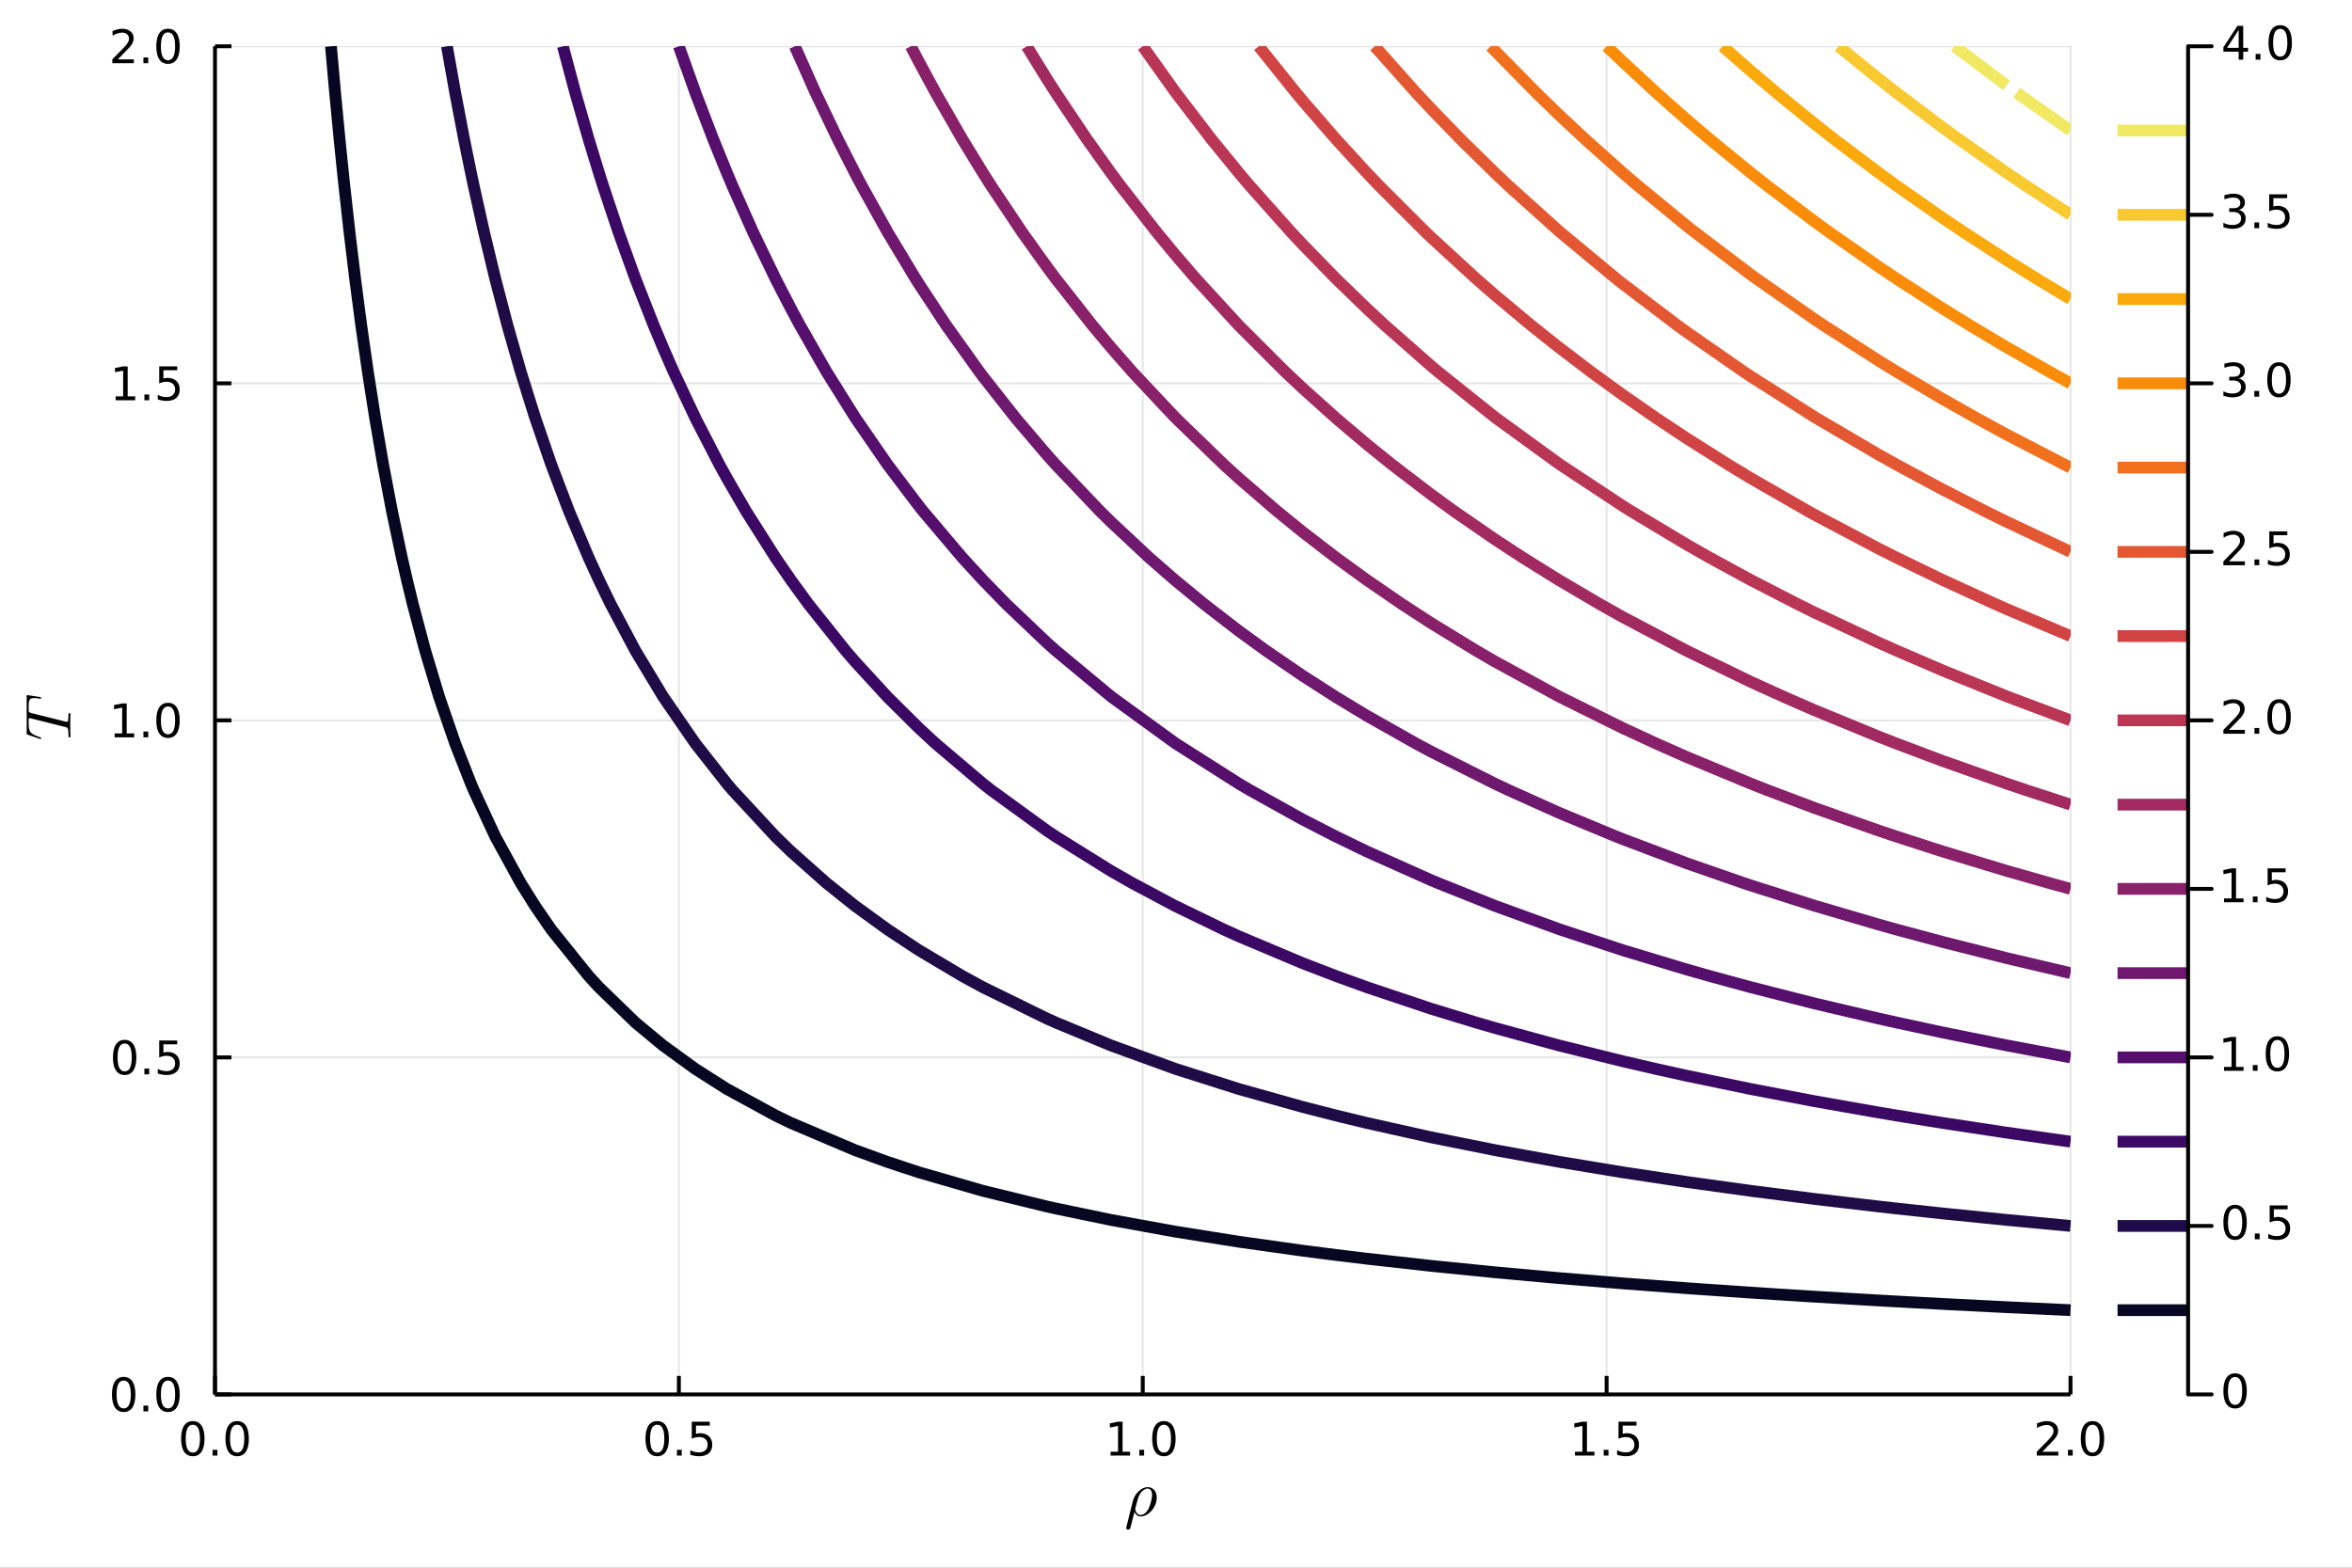 <?xml version="1.0" encoding="utf-8"?>
<svg xmlns="http://www.w3.org/2000/svg" xmlns:xlink="http://www.w3.org/1999/xlink" width="600" height="400" viewBox="0 0 2400 1600">
<rect x="0" y="0" width="2400" height="1600" fill="#808080" stroke="none"/>
<defs>
  <clipPath id="clip290">
    <rect x="0" y="0" width="2400" height="1600"/>
  </clipPath>
</defs>
<path clip-path="url(#clip290)" d="
M0 1600 L2400 1600 L2400 0 L0 0  Z
  " fill="#ffffff" fill-rule="evenodd" fill-opacity="1"/>
<defs>
  <clipPath id="clip291">
    <rect x="480" y="0" width="1681" height="1600"/>
  </clipPath>
</defs>
<path clip-path="url(#clip290)" d="
M219.38 1423.18 L2112.76 1423.18 L2112.76 47.244 L219.38 47.244  Z
  " fill="#ffffff" fill-rule="evenodd" fill-opacity="1"/>
<defs>
  <clipPath id="clip292">
    <rect x="219" y="47" width="1894" height="1377"/>
  </clipPath>
</defs>
<polyline clip-path="url(#clip292)" style="stroke:#000000; stroke-linecap:butt; stroke-linejoin:round; stroke-width:2; stroke-opacity:0.1; fill:none" points="
  219.38,1423.18 219.38,47.244 
  "/>
<polyline clip-path="url(#clip292)" style="stroke:#000000; stroke-linecap:butt; stroke-linejoin:round; stroke-width:2; stroke-opacity:0.1; fill:none" points="
  692.724,1423.18 692.724,47.244 
  "/>
<polyline clip-path="url(#clip292)" style="stroke:#000000; stroke-linecap:butt; stroke-linejoin:round; stroke-width:2; stroke-opacity:0.1; fill:none" points="
  1166.07,1423.18 1166.07,47.244 
  "/>
<polyline clip-path="url(#clip292)" style="stroke:#000000; stroke-linecap:butt; stroke-linejoin:round; stroke-width:2; stroke-opacity:0.1; fill:none" points="
  1639.41,1423.18 1639.41,47.244 
  "/>
<polyline clip-path="url(#clip292)" style="stroke:#000000; stroke-linecap:butt; stroke-linejoin:round; stroke-width:2; stroke-opacity:0.1; fill:none" points="
  2112.76,1423.18 2112.76,47.244 
  "/>
<polyline clip-path="url(#clip290)" style="stroke:#000000; stroke-linecap:butt; stroke-linejoin:round; stroke-width:4; stroke-opacity:1; fill:none" points="
  219.38,1423.18 2112.76,1423.18 
  "/>
<polyline clip-path="url(#clip290)" style="stroke:#000000; stroke-linecap:butt; stroke-linejoin:round; stroke-width:4; stroke-opacity:1; fill:none" points="
  219.38,1423.18 219.38,1404.28 
  "/>
<polyline clip-path="url(#clip290)" style="stroke:#000000; stroke-linecap:butt; stroke-linejoin:round; stroke-width:4; stroke-opacity:1; fill:none" points="
  692.724,1423.18 692.724,1404.28 
  "/>
<polyline clip-path="url(#clip290)" style="stroke:#000000; stroke-linecap:butt; stroke-linejoin:round; stroke-width:4; stroke-opacity:1; fill:none" points="
  1166.07,1423.18 1166.07,1404.28 
  "/>
<polyline clip-path="url(#clip290)" style="stroke:#000000; stroke-linecap:butt; stroke-linejoin:round; stroke-width:4; stroke-opacity:1; fill:none" points="
  1639.41,1423.18 1639.41,1404.28 
  "/>
<polyline clip-path="url(#clip290)" style="stroke:#000000; stroke-linecap:butt; stroke-linejoin:round; stroke-width:4; stroke-opacity:1; fill:none" points="
  2112.76,1423.18 2112.76,1404.28 
  "/>
<path clip-path="url(#clip290)" d="M196.765 1454.1 Q193.153 1454.1 191.325 1457.66 Q189.519 1461.2 189.519 1468.33 Q189.519 1475.44 191.325 1479.01 Q193.153 1482.55 196.765 1482.55 Q200.399 1482.55 202.204 1479.01 Q204.033 1475.44 204.033 1468.33 Q204.033 1461.2 202.204 1457.66 Q200.399 1454.1 196.765 1454.1 M196.765 1450.39 Q202.575 1450.39 205.63 1455 Q208.709 1459.58 208.709 1468.33 Q208.709 1477.06 205.63 1481.67 Q202.575 1486.25 196.765 1486.25 Q190.954 1486.25 187.876 1481.67 Q184.82 1477.06 184.82 1468.33 Q184.82 1459.58 187.876 1455 Q190.954 1450.39 196.765 1450.39 Z" fill="#000000" fill-rule="evenodd" fill-opacity="1" /><path clip-path="url(#clip290)" d="M216.926 1479.7 L221.811 1479.7 L221.811 1485.58 L216.926 1485.58 L216.926 1479.7 Z" fill="#000000" fill-rule="evenodd" fill-opacity="1" /><path clip-path="url(#clip290)" d="M241.996 1454.1 Q238.385 1454.1 236.556 1457.66 Q234.75 1461.2 234.75 1468.33 Q234.75 1475.44 236.556 1479.01 Q238.385 1482.55 241.996 1482.55 Q245.63 1482.55 247.436 1479.01 Q249.264 1475.44 249.264 1468.33 Q249.264 1461.2 247.436 1457.66 Q245.63 1454.1 241.996 1454.1 M241.996 1450.39 Q247.806 1450.39 250.861 1455 Q253.94 1459.58 253.94 1468.33 Q253.94 1477.06 250.861 1481.67 Q247.806 1486.25 241.996 1486.25 Q236.186 1486.25 233.107 1481.67 Q230.051 1477.06 230.051 1468.33 Q230.051 1459.58 233.107 1455 Q236.186 1450.39 241.996 1450.39 Z" fill="#000000" fill-rule="evenodd" fill-opacity="1" /><path clip-path="url(#clip290)" d="M670.606 1454.1 Q666.995 1454.1 665.166 1457.66 Q663.361 1461.2 663.361 1468.33 Q663.361 1475.44 665.166 1479.01 Q666.995 1482.55 670.606 1482.55 Q674.24 1482.55 676.046 1479.01 Q677.875 1475.44 677.875 1468.33 Q677.875 1461.2 676.046 1457.66 Q674.24 1454.1 670.606 1454.1 M670.606 1450.39 Q676.416 1450.39 679.472 1455 Q682.551 1459.58 682.551 1468.33 Q682.551 1477.06 679.472 1481.67 Q676.416 1486.25 670.606 1486.25 Q664.796 1486.25 661.717 1481.67 Q658.662 1477.06 658.662 1468.33 Q658.662 1459.58 661.717 1455 Q664.796 1450.39 670.606 1450.39 Z" fill="#000000" fill-rule="evenodd" fill-opacity="1" /><path clip-path="url(#clip290)" d="M690.768 1479.7 L695.652 1479.7 L695.652 1485.58 L690.768 1485.58 L690.768 1479.7 Z" fill="#000000" fill-rule="evenodd" fill-opacity="1" /><path clip-path="url(#clip290)" d="M705.884 1451.02 L724.24 1451.02 L724.24 1454.96 L710.166 1454.96 L710.166 1463.43 Q711.185 1463.08 712.203 1462.92 Q713.222 1462.73 714.24 1462.73 Q720.027 1462.73 723.407 1465.9 Q726.786 1469.08 726.786 1474.49 Q726.786 1480.07 723.314 1483.17 Q719.842 1486.25 713.523 1486.25 Q711.347 1486.25 709.078 1485.88 Q706.833 1485.51 704.425 1484.77 L704.425 1480.07 Q706.509 1481.2 708.731 1481.76 Q710.953 1482.32 713.43 1482.32 Q717.435 1482.32 719.773 1480.21 Q722.111 1478.1 722.111 1474.49 Q722.111 1470.88 719.773 1468.77 Q717.435 1466.67 713.43 1466.67 Q711.555 1466.67 709.68 1467.08 Q707.828 1467.5 705.884 1468.38 L705.884 1451.02 Z" fill="#000000" fill-rule="evenodd" fill-opacity="1" /><path clip-path="url(#clip290)" d="M1133.22 1481.64 L1140.86 1481.64 L1140.86 1455.28 L1132.55 1456.95 L1132.55 1452.69 L1140.81 1451.02 L1145.49 1451.02 L1145.49 1481.64 L1153.13 1481.64 L1153.13 1485.58 L1133.22 1485.58 L1133.22 1481.64 Z" fill="#000000" fill-rule="evenodd" fill-opacity="1" /><path clip-path="url(#clip290)" d="M1162.57 1479.7 L1167.46 1479.7 L1167.46 1485.58 L1162.57 1485.58 L1162.57 1479.7 Z" fill="#000000" fill-rule="evenodd" fill-opacity="1" /><path clip-path="url(#clip290)" d="M1187.64 1454.1 Q1184.03 1454.1 1182.2 1457.66 Q1180.4 1461.2 1180.4 1468.33 Q1180.4 1475.44 1182.2 1479.01 Q1184.03 1482.55 1187.64 1482.55 Q1191.28 1482.55 1193.08 1479.01 Q1194.91 1475.44 1194.91 1468.33 Q1194.91 1461.2 1193.08 1457.66 Q1191.28 1454.1 1187.64 1454.1 M1187.64 1450.39 Q1193.45 1450.39 1196.51 1455 Q1199.59 1459.58 1199.59 1468.33 Q1199.59 1477.06 1196.51 1481.67 Q1193.45 1486.25 1187.64 1486.25 Q1181.83 1486.25 1178.75 1481.67 Q1175.7 1477.06 1175.7 1468.33 Q1175.7 1459.58 1178.75 1455 Q1181.83 1450.39 1187.64 1450.39 Z" fill="#000000" fill-rule="evenodd" fill-opacity="1" /><path clip-path="url(#clip290)" d="M1607.06 1481.64 L1614.7 1481.64 L1614.7 1455.28 L1606.39 1456.95 L1606.39 1452.69 L1614.66 1451.02 L1619.33 1451.02 L1619.33 1481.64 L1626.97 1481.64 L1626.97 1485.58 L1607.06 1485.58 L1607.06 1481.64 Z" fill="#000000" fill-rule="evenodd" fill-opacity="1" /><path clip-path="url(#clip290)" d="M1636.41 1479.7 L1641.3 1479.7 L1641.3 1485.58 L1636.41 1485.58 L1636.41 1479.7 Z" fill="#000000" fill-rule="evenodd" fill-opacity="1" /><path clip-path="url(#clip290)" d="M1651.53 1451.02 L1669.89 1451.02 L1669.89 1454.96 L1655.81 1454.96 L1655.81 1463.43 Q1656.83 1463.08 1657.85 1462.92 Q1658.87 1462.73 1659.89 1462.73 Q1665.67 1462.73 1669.05 1465.9 Q1672.43 1469.08 1672.43 1474.49 Q1672.43 1480.07 1668.96 1483.17 Q1665.49 1486.25 1659.17 1486.25 Q1656.99 1486.25 1654.72 1485.88 Q1652.48 1485.51 1650.07 1484.77 L1650.07 1480.07 Q1652.15 1481.2 1654.38 1481.76 Q1656.6 1482.32 1659.08 1482.32 Q1663.08 1482.32 1665.42 1480.21 Q1667.76 1478.1 1667.76 1474.49 Q1667.76 1470.88 1665.42 1468.77 Q1663.08 1466.67 1659.08 1466.67 Q1657.2 1466.67 1655.33 1467.08 Q1653.47 1467.5 1651.53 1468.38 L1651.53 1451.02 Z" fill="#000000" fill-rule="evenodd" fill-opacity="1" /><path clip-path="url(#clip290)" d="M2083.99 1481.64 L2100.31 1481.64 L2100.31 1485.58 L2078.37 1485.58 L2078.37 1481.64 Q2081.03 1478.89 2085.61 1474.26 Q2090.22 1469.61 2091.4 1468.27 Q2093.65 1465.74 2094.53 1464.01 Q2095.43 1462.25 2095.43 1460.56 Q2095.43 1457.8 2093.49 1456.07 Q2091.56 1454.33 2088.46 1454.33 Q2086.26 1454.33 2083.81 1455.09 Q2081.38 1455.86 2078.6 1457.41 L2078.6 1452.69 Q2081.43 1451.55 2083.88 1450.97 Q2086.33 1450.39 2088.37 1450.39 Q2093.74 1450.39 2096.93 1453.08 Q2100.13 1455.77 2100.13 1460.26 Q2100.13 1462.39 2099.32 1464.31 Q2098.53 1466.2 2096.42 1468.8 Q2095.85 1469.47 2092.74 1472.69 Q2089.64 1475.88 2083.99 1481.64 Z" fill="#000000" fill-rule="evenodd" fill-opacity="1" /><path clip-path="url(#clip290)" d="M2110.13 1479.7 L2115.01 1479.7 L2115.01 1485.58 L2110.13 1485.58 L2110.13 1479.7 Z" fill="#000000" fill-rule="evenodd" fill-opacity="1" /><path clip-path="url(#clip290)" d="M2135.2 1454.1 Q2131.59 1454.1 2129.76 1457.66 Q2127.95 1461.2 2127.95 1468.33 Q2127.95 1475.44 2129.76 1479.01 Q2131.59 1482.55 2135.2 1482.55 Q2138.83 1482.55 2140.64 1479.01 Q2142.47 1475.44 2142.47 1468.33 Q2142.47 1461.2 2140.64 1457.66 Q2138.83 1454.1 2135.2 1454.1 M2135.2 1450.39 Q2141.01 1450.39 2144.06 1455 Q2147.14 1459.58 2147.14 1468.33 Q2147.14 1477.06 2144.06 1481.67 Q2141.01 1486.25 2135.2 1486.25 Q2129.39 1486.25 2126.31 1481.67 Q2123.25 1477.06 2123.25 1468.33 Q2123.25 1459.58 2126.31 1455 Q2129.39 1450.39 2135.2 1450.39 Z" fill="#000000" fill-rule="evenodd" fill-opacity="1" /><path clip-path="url(#clip290)" d="M1180.34 1528.53 Q1180.34 1533.3 1177.89 1537.78 Q1175.47 1542.25 1171.67 1544.96 Q1167.91 1547.66 1164.11 1547.66 Q1159.82 1547.66 1157.6 1543.22 Q1153.57 1559.35 1153.35 1559.77 Q1152.41 1561.16 1151.06 1561.16 Q1150.22 1561.16 1149.71 1560.64 Q1149.19 1560.16 1149.19 1559.39 Q1149.23 1559.13 1149.42 1558.32 L1155.86 1532.4 Q1157.34 1526.38 1161.82 1522.09 Q1166.33 1517.78 1171.16 1517.78 Q1174.99 1517.78 1177.66 1520.64 Q1180.34 1523.51 1180.34 1528.53 M1175.6 1525.7 Q1175.6 1522.48 1174.31 1520.87 Q1173.03 1519.23 1171.03 1519.23 Q1169.19 1519.23 1166.97 1520.71 Q1164.78 1522.19 1162.85 1525.47 Q1161.82 1527.37 1161.08 1529.72 Q1160.34 1532.08 1158.89 1537.87 Q1158.37 1540.19 1158.37 1540.32 Q1158.37 1540.58 1158.5 1541.16 Q1158.66 1541.74 1159.05 1542.64 Q1159.47 1543.51 1160.05 1544.28 Q1160.63 1545.05 1161.69 1545.63 Q1162.75 1546.18 1164.04 1546.18 Q1166.04 1546.18 1168.16 1544.57 Q1170.32 1542.93 1171.9 1539.93 Q1173.22 1537.52 1174.41 1532.98 Q1175.6 1528.4 1175.6 1525.7 Z" fill="#000000" fill-rule="evenodd" fill-opacity="1" /><polyline clip-path="url(#clip292)" style="stroke:#000000; stroke-linecap:butt; stroke-linejoin:round; stroke-width:2; stroke-opacity:0.1; fill:none" points="
  219.38,1423.18 2112.76,1423.18 
  "/>
<polyline clip-path="url(#clip292)" style="stroke:#000000; stroke-linecap:butt; stroke-linejoin:round; stroke-width:2; stroke-opacity:0.1; fill:none" points="
  219.38,1079.2 2112.76,1079.2 
  "/>
<polyline clip-path="url(#clip292)" style="stroke:#000000; stroke-linecap:butt; stroke-linejoin:round; stroke-width:2; stroke-opacity:0.1; fill:none" points="
  219.38,735.212 2112.76,735.212 
  "/>
<polyline clip-path="url(#clip292)" style="stroke:#000000; stroke-linecap:butt; stroke-linejoin:round; stroke-width:2; stroke-opacity:0.1; fill:none" points="
  219.38,391.228 2112.76,391.228 
  "/>
<polyline clip-path="url(#clip292)" style="stroke:#000000; stroke-linecap:butt; stroke-linejoin:round; stroke-width:2; stroke-opacity:0.1; fill:none" points="
  219.38,47.244 2112.76,47.244 
  "/>
<polyline clip-path="url(#clip290)" style="stroke:#000000; stroke-linecap:butt; stroke-linejoin:round; stroke-width:4; stroke-opacity:1; fill:none" points="
  219.38,1423.18 219.38,47.244 
  "/>
<polyline clip-path="url(#clip290)" style="stroke:#000000; stroke-linecap:butt; stroke-linejoin:round; stroke-width:4; stroke-opacity:1; fill:none" points="
  219.38,1423.18 236.152,1423.18 
  "/>
<polyline clip-path="url(#clip290)" style="stroke:#000000; stroke-linecap:butt; stroke-linejoin:round; stroke-width:4; stroke-opacity:1; fill:none" points="
  219.38,1079.2 236.152,1079.2 
  "/>
<polyline clip-path="url(#clip290)" style="stroke:#000000; stroke-linecap:butt; stroke-linejoin:round; stroke-width:4; stroke-opacity:1; fill:none" points="
  219.38,735.212 236.152,735.212 
  "/>
<polyline clip-path="url(#clip290)" style="stroke:#000000; stroke-linecap:butt; stroke-linejoin:round; stroke-width:4; stroke-opacity:1; fill:none" points="
  219.38,391.228 236.152,391.228 
  "/>
<polyline clip-path="url(#clip290)" style="stroke:#000000; stroke-linecap:butt; stroke-linejoin:round; stroke-width:4; stroke-opacity:1; fill:none" points="
  219.38,47.244 236.152,47.244 
  "/>
<path clip-path="url(#clip290)" d="M126.205 1408.98 Q122.593 1408.98 120.765 1412.54 Q118.959 1416.08 118.959 1423.21 Q118.959 1430.32 120.765 1433.89 Q122.593 1437.43 126.205 1437.43 Q129.839 1437.43 131.644 1433.89 Q133.473 1430.32 133.473 1423.21 Q133.473 1416.08 131.644 1412.54 Q129.839 1408.98 126.205 1408.98 M126.205 1405.27 Q132.015 1405.27 135.07 1409.88 Q138.149 1414.46 138.149 1423.21 Q138.149 1431.94 135.07 1436.55 Q132.015 1441.13 126.205 1441.13 Q120.394 1441.13 117.316 1436.55 Q114.26 1431.94 114.26 1423.21 Q114.26 1414.46 117.316 1409.88 Q120.394 1405.27 126.205 1405.27 Z" fill="#000000" fill-rule="evenodd" fill-opacity="1" /><path clip-path="url(#clip290)" d="M146.366 1434.58 L151.251 1434.58 L151.251 1440.46 L146.366 1440.46 L146.366 1434.58 Z" fill="#000000" fill-rule="evenodd" fill-opacity="1" /><path clip-path="url(#clip290)" d="M171.436 1408.98 Q167.825 1408.98 165.996 1412.54 Q164.19 1416.08 164.19 1423.21 Q164.19 1430.32 165.996 1433.89 Q167.825 1437.43 171.436 1437.43 Q175.07 1437.43 176.876 1433.89 Q178.704 1430.32 178.704 1423.21 Q178.704 1416.08 176.876 1412.54 Q175.07 1408.98 171.436 1408.98 M171.436 1405.27 Q177.246 1405.27 180.301 1409.88 Q183.38 1414.46 183.38 1423.21 Q183.38 1431.94 180.301 1436.55 Q177.246 1441.13 171.436 1441.13 Q165.626 1441.13 162.547 1436.55 Q159.491 1431.94 159.491 1423.21 Q159.491 1414.46 162.547 1409.88 Q165.626 1405.27 171.436 1405.27 Z" fill="#000000" fill-rule="evenodd" fill-opacity="1" /><path clip-path="url(#clip290)" d="M127.2 1064.99 Q123.589 1064.99 121.76 1068.56 Q119.955 1072.1 119.955 1079.23 Q119.955 1086.34 121.76 1089.9 Q123.589 1093.44 127.2 1093.44 Q130.834 1093.44 132.64 1089.9 Q134.468 1086.34 134.468 1079.23 Q134.468 1072.1 132.64 1068.56 Q130.834 1064.99 127.2 1064.99 M127.2 1061.29 Q133.01 1061.29 136.066 1065.9 Q139.144 1070.48 139.144 1079.23 Q139.144 1087.96 136.066 1092.56 Q133.01 1097.15 127.2 1097.15 Q121.39 1097.15 118.311 1092.56 Q115.256 1087.96 115.256 1079.23 Q115.256 1070.48 118.311 1065.9 Q121.39 1061.29 127.2 1061.29 Z" fill="#000000" fill-rule="evenodd" fill-opacity="1" /><path clip-path="url(#clip290)" d="M147.362 1090.6 L152.246 1090.6 L152.246 1096.48 L147.362 1096.48 L147.362 1090.6 Z" fill="#000000" fill-rule="evenodd" fill-opacity="1" /><path clip-path="url(#clip290)" d="M162.477 1061.92 L180.834 1061.92 L180.834 1065.85 L166.76 1065.85 L166.76 1074.32 Q167.778 1073.98 168.797 1073.81 Q169.815 1073.63 170.834 1073.63 Q176.621 1073.63 180.001 1076.8 Q183.38 1079.97 183.38 1085.39 Q183.38 1090.97 179.908 1094.07 Q176.436 1097.15 170.116 1097.15 Q167.94 1097.15 165.672 1096.78 Q163.427 1096.41 161.019 1095.67 L161.019 1090.97 Q163.102 1092.1 165.325 1092.66 Q167.547 1093.21 170.024 1093.21 Q174.028 1093.21 176.366 1091.11 Q178.704 1089 178.704 1085.39 Q178.704 1081.78 176.366 1079.67 Q174.028 1077.56 170.024 1077.56 Q168.149 1077.56 166.274 1077.98 Q164.422 1078.4 162.477 1079.28 L162.477 1061.92 Z" fill="#000000" fill-rule="evenodd" fill-opacity="1" /><path clip-path="url(#clip290)" d="M117.015 748.557 L124.654 748.557 L124.654 722.191 L116.343 723.858 L116.343 719.599 L124.607 717.932 L129.283 717.932 L129.283 748.557 L136.922 748.557 L136.922 752.492 L117.015 752.492 L117.015 748.557 Z" fill="#000000" fill-rule="evenodd" fill-opacity="1" /><path clip-path="url(#clip290)" d="M146.366 746.612 L151.251 746.612 L151.251 752.492 L146.366 752.492 L146.366 746.612 Z" fill="#000000" fill-rule="evenodd" fill-opacity="1" /><path clip-path="url(#clip290)" d="M171.436 721.011 Q167.825 721.011 165.996 724.575 Q164.19 728.117 164.19 735.247 Q164.19 742.353 165.996 745.918 Q167.825 749.46 171.436 749.46 Q175.07 749.46 176.876 745.918 Q178.704 742.353 178.704 735.247 Q178.704 728.117 176.876 724.575 Q175.07 721.011 171.436 721.011 M171.436 717.307 Q177.246 717.307 180.301 721.913 Q183.38 726.497 183.38 735.247 Q183.38 743.973 180.301 748.58 Q177.246 753.163 171.436 753.163 Q165.626 753.163 162.547 748.58 Q159.491 743.973 159.491 735.247 Q159.491 726.497 162.547 721.913 Q165.626 717.307 171.436 717.307 Z" fill="#000000" fill-rule="evenodd" fill-opacity="1" /><path clip-path="url(#clip290)" d="M118.01 404.573 L125.649 404.573 L125.649 378.207 L117.339 379.874 L117.339 375.615 L125.603 373.948 L130.279 373.948 L130.279 404.573 L137.917 404.573 L137.917 408.508 L118.01 408.508 L118.01 404.573 Z" fill="#000000" fill-rule="evenodd" fill-opacity="1" /><path clip-path="url(#clip290)" d="M147.362 402.628 L152.246 402.628 L152.246 408.508 L147.362 408.508 L147.362 402.628 Z" fill="#000000" fill-rule="evenodd" fill-opacity="1" /><path clip-path="url(#clip290)" d="M162.477 373.948 L180.834 373.948 L180.834 377.883 L166.76 377.883 L166.76 386.355 Q167.778 386.008 168.797 385.846 Q169.815 385.661 170.834 385.661 Q176.621 385.661 180.001 388.832 Q183.38 392.003 183.38 397.42 Q183.38 402.999 179.908 406.101 Q176.436 409.179 170.116 409.179 Q167.94 409.179 165.672 408.809 Q163.427 408.439 161.019 407.698 L161.019 402.999 Q163.102 404.133 165.325 404.689 Q167.547 405.244 170.024 405.244 Q174.028 405.244 176.366 403.138 Q178.704 401.031 178.704 397.42 Q178.704 393.809 176.366 391.703 Q174.028 389.596 170.024 389.596 Q168.149 389.596 166.274 390.013 Q164.422 390.429 162.477 391.309 L162.477 373.948 Z" fill="#000000" fill-rule="evenodd" fill-opacity="1" /><path clip-path="url(#clip290)" d="M120.232 60.589 L136.552 60.589 L136.552 64.524 L114.607 64.524 L114.607 60.589 Q117.269 57.834 121.853 53.205 Q126.459 48.552 127.64 47.209 Q129.885 44.686 130.765 42.95 Q131.667 41.191 131.667 39.501 Q131.667 36.746 129.723 35.01 Q127.802 33.274 124.7 33.274 Q122.501 33.274 120.047 34.038 Q117.617 34.802 114.839 36.353 L114.839 31.631 Q117.663 30.497 120.117 29.918 Q122.57 29.339 124.607 29.339 Q129.978 29.339 133.172 32.024 Q136.367 34.709 136.367 39.2 Q136.367 41.33 135.556 43.251 Q134.769 45.149 132.663 47.742 Q132.084 48.413 128.982 51.631 Q125.88 54.825 120.232 60.589 Z" fill="#000000" fill-rule="evenodd" fill-opacity="1" /><path clip-path="url(#clip290)" d="M146.366 58.645 L151.251 58.645 L151.251 64.524 L146.366 64.524 L146.366 58.645 Z" fill="#000000" fill-rule="evenodd" fill-opacity="1" /><path clip-path="url(#clip290)" d="M171.436 33.043 Q167.825 33.043 165.996 36.608 Q164.19 40.149 164.19 47.279 Q164.19 54.385 165.996 57.95 Q167.825 61.492 171.436 61.492 Q175.07 61.492 176.876 57.95 Q178.704 54.385 178.704 47.279 Q178.704 40.149 176.876 36.608 Q175.07 33.043 171.436 33.043 M171.436 29.339 Q177.246 29.339 180.301 33.946 Q183.38 38.529 183.38 47.279 Q183.38 56.006 180.301 60.612 Q177.246 65.195 171.436 65.195 Q165.626 65.195 162.547 60.612 Q159.491 56.006 159.491 47.279 Q159.491 38.529 162.547 33.946 Q165.626 29.339 171.436 29.339 Z" fill="#000000" fill-rule="evenodd" fill-opacity="1" /><path clip-path="url(#clip290)" d="M27.929 709.425 Q28.541 709.425 29.056 709.553 L40.521 711.357 Q41.391 711.453 41.713 711.647 Q42.035 711.808 42.035 712.323 Q42.035 713.128 41.198 713.128 Q40.715 713.128 39.941 712.935 Q36.302 712.387 34.66 712.387 Q33.565 712.387 32.76 712.613 Q31.922 712.806 31.343 713.128 Q30.763 713.418 30.376 714.094 Q29.99 714.771 29.765 715.415 Q29.539 716.059 29.442 717.218 Q29.314 718.378 29.281 719.376 Q29.249 720.374 29.249 722.017 Q29.249 725.592 29.378 726.172 Q29.539 726.783 30.022 727.106 Q30.473 727.395 31.826 727.717 L66.833 736.477 L68.218 736.735 Q68.991 736.735 69.249 736.252 Q69.507 735.769 69.668 734.287 Q69.829 732.162 69.829 730.068 Q69.829 730.004 69.829 729.875 Q69.829 729.167 69.861 728.877 Q69.861 728.587 69.925 728.297 Q69.99 728.007 70.151 727.943 Q70.279 727.846 70.537 727.846 Q71.149 727.846 71.471 728.104 Q71.761 728.362 71.825 728.619 Q71.858 728.845 71.858 729.296 Q71.858 730.197 71.793 732.13 Q71.729 734.062 71.729 735.028 L71.664 740.503 L71.729 746.107 Q71.729 746.977 71.793 748.812 Q71.858 750.648 71.858 751.518 Q71.858 752.645 71.052 752.645 Q70.151 752.645 69.99 752.226 Q69.829 751.775 69.829 749.875 Q69.829 747.202 69.7 745.753 Q69.571 744.303 69.12 743.531 Q68.669 742.725 68.218 742.5 Q67.735 742.274 66.64 742.017 L31.439 733.16 Q30.666 732.903 30.054 732.903 Q29.732 732.903 29.603 732.999 Q29.475 733.064 29.378 733.482 Q29.249 733.901 29.249 734.771 L29.249 737.347 Q29.249 739.988 29.378 741.63 Q29.475 743.241 29.958 744.787 Q30.441 746.3 31.117 747.202 Q31.793 748.072 33.178 749.038 Q34.563 750.004 36.238 750.712 Q37.913 751.389 40.65 752.355 Q41.552 752.677 41.809 752.87 Q42.035 753.031 42.035 753.482 Q42.035 753.804 41.842 754.062 Q41.616 754.287 41.326 754.287 Q40.264 753.965 40.135 753.901 L28.508 749.939 Q27.575 749.617 27.413 749.328 Q27.22 749.006 27.22 747.814 L27.22 711.228 Q27.22 710.648 27.22 710.455 Q27.22 710.262 27.285 709.94 Q27.349 709.618 27.51 709.521 Q27.671 709.425 27.929 709.425 Z" fill="#000000" fill-rule="evenodd" fill-opacity="1" /><polyline clip-path="url(#clip292)" style="stroke:#f1e864; stroke-linecap:butt; stroke-linejoin:round; stroke-width:12; stroke-opacity:1; fill:none" points="
  2057.81,94.69 2112.76,133.24 
  "/>
<polyline clip-path="url(#clip292)" style="stroke:#f1e864; stroke-linecap:butt; stroke-linejoin:round; stroke-width:12; stroke-opacity:1; fill:none" points="
  2047.47,87.171 1994.42,47.244 
  "/>
<polyline clip-path="url(#clip292)" style="stroke:#f8c931; stroke-linecap:butt; stroke-linejoin:round; stroke-width:12; stroke-opacity:1; fill:none" points="
  1876.08,47.244 1916.89,80.32 1935.25,94.69 1982.18,130.055 1998.8,142.136 2047.47,176.238 2067.24,189.582 2112.76,219.236 
  "/>
<polyline clip-path="url(#clip292)" style="stroke:#fbaa0e; stroke-linecap:butt; stroke-linejoin:round; stroke-width:12; stroke-opacity:1; fill:none" points="
  2112.76,305.232 2078.24,284.474 2047.47,265.305 2003.89,237.028 1982.18,222.421 1935.25,189.582 1916.89,176.238 1871.7,142.136 1851.6,126.36 1812.69,94.69 
  1786.31,72.326 1757.75,47.244 
  "/>
<polyline clip-path="url(#clip292)" style="stroke:#f98c09; stroke-linecap:butt; stroke-linejoin:round; stroke-width:12; stroke-opacity:1; fill:none" points="
  1639.41,47.244 1655.73,62.88 1690.13,94.69 1721.02,122.023 1744.6,142.136 1786.31,176.238 1803.26,189.582 1851.6,226.116 1866.62,237.028 1916.89,272.157 
  1935.25,284.474 1982.18,314.787 2009.86,331.92 2047.47,354.373 2091.24,379.367 2112.76,391.228 
  "/>
<polyline clip-path="url(#clip292)" style="stroke:#f0701e; stroke-linecap:butt; stroke-linejoin:round; stroke-width:12; stroke-opacity:1; fill:none" points="
  2112.76,477.224 2106.84,474.259 2047.47,443.44 2016.96,426.813 1982.18,407.153 1935.25,379.367 1916.89,368.075 1860.65,331.92 1851.6,325.871 1792.26,284.474 
  1786.31,280.15 1729.35,237.028 1721.02,230.453 1671.27,189.582 1655.73,176.238 1617.5,142.136 1590.45,116.86 1567.57,94.69 1525.16,51.544 1521.08,47.244 
  
  "/>
<polyline clip-path="url(#clip292)" style="stroke:#e35832; stroke-linecap:butt; stroke-linejoin:round; stroke-width:12; stroke-opacity:1; fill:none" points="
  1402.74,47.244 1445,94.69 1459.87,110.61 1490.4,142.136 1525.16,176.238 1539.28,189.582 1590.45,235.616 1592.08,237.028 1649.27,284.474 1655.73,289.596 
  1711.44,331.92 1721.02,338.883 1779.26,379.367 1786.31,384.062 1851.6,425.626 1853.54,426.813 1916.89,463.994 1935.25,474.259 1982.18,499.519 2025.56,521.705 
  2047.47,532.507 2112.76,563.22 
  "/>
<polyline clip-path="url(#clip292)" style="stroke:#d04544; stroke-linecap:butt; stroke-linejoin:round; stroke-width:12; stroke-opacity:1; fill:none" points="
  2112.76,649.216 2047.47,621.574 2036.19,616.597 1982.18,591.885 1935.25,569.151 1916.89,559.912 1851.6,525.382 1844.94,521.705 1786.31,487.974 1763.66,474.259 
  1721.02,447.312 1690.13,426.813 1655.73,402.955 1623.28,379.367 1590.45,354.373 1562.24,331.92 1525.16,300.932 1506.28,284.474 1459.87,241.867 1454.81,237.028 
  1407.29,189.582 1394.58,176.238 1363.29,142.136 1329.29,102.889 1322.44,94.69 1284.4,47.244 
  "/>
<polyline clip-path="url(#clip292)" style="stroke:#ba3655; stroke-linecap:butt; stroke-linejoin:round; stroke-width:12; stroke-opacity:1; fill:none" points="
  1166.07,47.244 1198.71,93.109 1199.88,94.69 1236.19,142.136 1264,176.238 1275.3,189.582 1317.54,237.028 1329.29,249.588 1363.29,284.474 1394.58,314.787 
  1413.03,331.92 1459.87,373.124 1467.29,379.367 1525.16,425.626 1526.71,426.813 1590.45,473.129 1592.08,474.259 1655.73,516.313 1664.32,521.705 1721.02,555.742 
  1744.6,569.151 1786.31,591.885 1834.32,616.597 1851.6,625.137 1916.89,655.831 1935.25,664.043 1982.18,684.251 2047.47,710.642 2049.64,711.489 2112.76,735.212 
  
  "/>
<polyline clip-path="url(#clip292)" style="stroke:#a12b61; stroke-linecap:butt; stroke-linejoin:round; stroke-width:12; stroke-opacity:1; fill:none" points="
  2112.76,821.208 2067.24,806.381 2047.47,799.709 1982.18,776.617 1935.25,758.935 1916.89,751.75 1851.6,724.892 1820.86,711.489 1786.31,695.797 1721.02,664.172 
  1720.77,664.043 1655.73,629.671 1632.45,616.597 1590.45,591.885 1553.95,569.151 1525.16,550.321 1483.71,521.705 1459.87,504.381 1420.49,474.259 1394.58,453.336 
  1363.29,426.813 1329.29,396.287 1311.3,379.367 1264,332.106 1263.82,331.92 1220.31,284.474 1198.71,259.368 1180.27,237.028 1143.31,189.582 1133.42,176.238 
  1109.09,142.136 1077.32,94.69 1068.13,80.32 1047.73,47.244 
  "/>
<polyline clip-path="url(#clip292)" style="stroke:#88216a; stroke-linecap:butt; stroke-linejoin:round; stroke-width:12; stroke-opacity:1; fill:none" points="
  929.396,47.244 937.557,62.88 954.754,94.69 981.99,142.136 1002.85,176.238 1011.32,189.582 1043,237.028 1068.13,272.157 1077.32,284.474 1114.62,331.92 
  1133.42,354.373 1155.31,379.367 1198.71,425.626 1199.88,426.813 1248.9,474.259 1264,487.974 1303.09,521.705 1329.29,542.986 1363.29,569.151 1394.58,591.885 
  1430.58,616.597 1459.87,635.638 1506.28,664.043 1525.16,675.015 1590.45,710.642 1592.08,711.489 1655.73,743.03 1690.13,758.935 1721.02,772.602 1786.31,799.709 
  1803.26,806.381 1851.6,824.648 1916.89,847.668 1935.25,853.827 1982.18,868.983 2047.47,888.776 2091.24,901.273 2112.76,907.204 
  "/>
<polyline clip-path="url(#clip292)" style="stroke:#6e186e; stroke-linecap:butt; stroke-linejoin:round; stroke-width:12; stroke-opacity:1; fill:none" points="
  2112.76,993.2 2047.47,977.843 1982.18,961.35 1935.25,948.719 1916.89,943.587 1851.6,924.403 1786.31,903.621 1779.26,901.273 1721.02,881.031 1655.73,856.388 
  1649.27,853.827 1590.45,829.398 1539.28,806.381 1525.16,799.709 1459.87,766.895 1445,758.935 1394.58,730.434 1363.29,711.489 1329.29,689.685 1291.8,664.043 
  1264,643.841 1228.72,616.597 1198.71,591.885 1172.64,569.151 1133.42,532.507 1122.47,521.705 1077.32,474.259 1068.13,463.994 1036.46,426.813 1002.85,384.062 
  999.322,379.367 965.411,331.92 937.557,289.596 934.327,284.474 905.729,237.028 879.331,189.582 872.268,176.238 854.888,142.136 832.192,94.69 811.06,47.244 
  
  "/>
<polyline clip-path="url(#clip292)" style="stroke:#550f6d; stroke-linecap:butt; stroke-linejoin:round; stroke-width:12; stroke-opacity:1; fill:none" points="
  692.724,47.244 709.629,94.69 727.787,142.136 741.691,176.238 747.341,189.582 768.459,237.028 791.337,284.474 806.98,314.787 816.205,331.92 843.334,379.367 
  872.268,425.626 873.046,426.813 905.729,474.259 937.557,516.313 941.852,521.705 981.99,569.151 1002.85,591.885 1026.85,616.597 1068.13,655.831 1077.32,664.043 
  1133.42,710.642 1134.51,711.489 1198.71,758.144 1199.88,758.935 1264,799.709 1275.3,806.381 1329.29,836.384 1363.29,853.827 1394.58,868.983 1459.87,898.152 
  1467.29,901.273 1525.16,924.403 1590.45,948.154 1592.08,948.719 1655.73,969.746 1721.02,989.461 1744.6,996.165 1786.31,1007.53 1851.6,1024.16 1916.89,1039.51 
  1935.25,1043.61 1982.18,1053.72 2047.47,1066.91 2112.76,1079.2 
  "/>
<polyline clip-path="url(#clip292)" style="stroke:#3b0964; stroke-linecap:butt; stroke-linejoin:round; stroke-width:12; stroke-opacity:1; fill:none" points="
  2112.76,1165.19 2047.47,1155.98 1982.18,1146.08 1935.25,1138.5 1916.89,1135.42 1851.6,1123.91 1786.31,1111.44 1721.02,1097.89 1690.13,1091.06 1655.73,1083.1 
  1590.45,1066.91 1525.16,1049.1 1506.28,1043.61 1459.87,1029.41 1394.58,1007.53 1363.29,996.165 1329.29,983.083 1264,955.577 1248.9,948.719 1198.71,924.403 
  1155.31,901.273 1133.42,888.776 1077.32,853.827 1068.13,847.668 1011.32,806.381 1002.85,799.709 954.754,758.935 937.557,743.03 905.729,711.489 872.268,675.015 
  862.832,664.043 824.982,616.597 806.98,591.885 791.337,569.151 761.234,521.705 741.691,487.974 734.142,474.259 709.629,426.813 687.345,379.367 676.402,354.373 
  666.999,331.92 648.348,284.474 631.189,237.028 615.351,189.582 611.113,176.238 600.685,142.136 587.067,94.69 574.388,47.244 
  "/>
<polyline clip-path="url(#clip292)" style="stroke:#1f0c47; stroke-linecap:butt; stroke-linejoin:round; stroke-width:12; stroke-opacity:1; fill:none" points="
  456.052,47.244 464.505,94.69 473.583,142.136 480.535,176.238 483.36,189.582 493.92,237.028 505.359,284.474 517.793,331.92 531.357,379.367 545.824,425.626 
  546.213,426.813 562.555,474.259 580.616,521.705 600.685,569.151 611.113,591.885 623.115,616.597 648.348,664.043 676.402,710.642 676.946,711.489 709.629,758.935 
  741.691,799.709 747.341,806.381 791.337,853.827 806.98,868.983 843.334,901.273 872.268,924.403 905.729,948.719 937.557,969.746 981.99,996.165 1002.85,1007.53 
  1068.13,1039.51 1077.32,1043.61 1133.42,1066.91 1198.71,1090.66 1199.88,1091.06 1264,1111.44 1329.29,1129.78 1363.29,1138.5 1394.58,1146.08 1459.87,1160.67 
  1525.16,1173.79 1590.45,1185.67 1592.08,1185.95 1655.73,1196.46 1721.02,1206.32 1786.31,1215.36 1851.6,1223.67 1916.89,1231.34 1935.25,1233.4 1982.18,1238.45 
  2047.47,1245.05 2112.76,1251.19 
  "/>
<polyline clip-path="url(#clip292)" style="stroke:#090621; stroke-linecap:butt; stroke-linejoin:round; stroke-width:12; stroke-opacity:1; fill:none" points="
  2112.76,1337.18 2047.47,1334.11 1982.18,1330.81 1935.25,1328.29 1916.89,1327.26 1851.6,1323.42 1786.31,1319.27 1721.02,1314.75 1655.73,1309.82 1590.45,1304.42 
  1525.16,1298.49 1459.87,1291.92 1394.58,1284.63 1363.29,1280.84 1329.29,1276.48 1264,1267.31 1198.71,1256.92 1133.42,1245.05 1077.32,1233.4 1068.13,1231.34 
  1002.85,1215.36 937.557,1196.46 905.729,1185.95 872.268,1173.79 806.98,1146.08 791.337,1138.5 741.691,1111.44 709.629,1091.06 676.402,1066.91 648.348,1043.61 
  611.113,1007.53 600.685,996.165 562.555,948.719 545.824,924.403 531.357,901.273 505.359,853.827 483.36,806.381 480.535,799.709 464.505,758.935 448.163,711.489 
  433.864,664.043 421.247,616.597 415.247,591.885 410.033,569.151 399.998,521.705 390.967,474.259 382.797,426.813 375.369,379.367 368.586,331.92 362.369,284.474 
  356.65,237.028 351.37,189.582 349.958,176.238 346.482,142.136 341.942,94.69 337.716,47.244 
  "/>
<defs>
  <clipPath id="clip293">
    <rect x="2160" y="47" width="73" height="1377"/>
  </clipPath>
</defs>
<polyline clip-path="url(#clip293)" style="stroke:#0a0723; stroke-linecap:butt; stroke-linejoin:round; stroke-width:12; stroke-opacity:1; fill:none" points="
  2160.76,1337.18 2232.76,1337.18 
  "/>
<polyline clip-path="url(#clip293)" style="stroke:#200c4a; stroke-linecap:butt; stroke-linejoin:round; stroke-width:12; stroke-opacity:1; fill:none" points="
  2160.76,1251.19 2232.76,1251.19 
  "/>
<polyline clip-path="url(#clip293)" style="stroke:#3c0965; stroke-linecap:butt; stroke-linejoin:round; stroke-width:12; stroke-opacity:1; fill:none" points="
  2160.76,1165.19 2232.76,1165.19 
  "/>
<polyline clip-path="url(#clip293)" style="stroke:#570f6d; stroke-linecap:butt; stroke-linejoin:round; stroke-width:12; stroke-opacity:1; fill:none" points="
  2160.76,1079.2 2232.76,1079.2 
  "/>
<polyline clip-path="url(#clip293)" style="stroke:#70196e; stroke-linecap:butt; stroke-linejoin:round; stroke-width:12; stroke-opacity:1; fill:none" points="
  2160.76,993.2 2232.76,993.2 
  "/>
<polyline clip-path="url(#clip293)" style="stroke:#892269; stroke-linecap:butt; stroke-linejoin:round; stroke-width:12; stroke-opacity:1; fill:none" points="
  2160.76,907.204 2232.76,907.204 
  "/>
<polyline clip-path="url(#clip293)" style="stroke:#a32b61; stroke-linecap:butt; stroke-linejoin:round; stroke-width:12; stroke-opacity:1; fill:none" points="
  2160.76,821.208 2232.76,821.208 
  "/>
<polyline clip-path="url(#clip293)" style="stroke:#bb3754; stroke-linecap:butt; stroke-linejoin:round; stroke-width:12; stroke-opacity:1; fill:none" points="
  2160.76,735.212 2232.76,735.212 
  "/>
<polyline clip-path="url(#clip293)" style="stroke:#d04544; stroke-linecap:butt; stroke-linejoin:round; stroke-width:12; stroke-opacity:1; fill:none" points="
  2160.76,649.216 2232.76,649.216 
  "/>
<polyline clip-path="url(#clip293)" style="stroke:#e35832; stroke-linecap:butt; stroke-linejoin:round; stroke-width:12; stroke-opacity:1; fill:none" points="
  2160.76,563.22 2232.76,563.22 
  "/>
<polyline clip-path="url(#clip293)" style="stroke:#f0701e; stroke-linecap:butt; stroke-linejoin:round; stroke-width:12; stroke-opacity:1; fill:none" points="
  2160.76,477.224 2232.76,477.224 
  "/>
<polyline clip-path="url(#clip293)" style="stroke:#f98c09; stroke-linecap:butt; stroke-linejoin:round; stroke-width:12; stroke-opacity:1; fill:none" points="
  2160.76,391.228 2232.76,391.228 
  "/>
<polyline clip-path="url(#clip293)" style="stroke:#fbaa0e; stroke-linecap:butt; stroke-linejoin:round; stroke-width:12; stroke-opacity:1; fill:none" points="
  2160.76,305.232 2232.76,305.232 
  "/>
<polyline clip-path="url(#clip293)" style="stroke:#f8c931; stroke-linecap:butt; stroke-linejoin:round; stroke-width:12; stroke-opacity:1; fill:none" points="
  2160.76,219.236 2232.76,219.236 
  "/>
<polyline clip-path="url(#clip293)" style="stroke:#f1e864; stroke-linecap:butt; stroke-linejoin:round; stroke-width:12; stroke-opacity:1; fill:none" points="
  2160.76,133.24 2232.76,133.24 
  "/>
<path clip-path="url(#clip290)" d="M2280.7 1405.35 Q2277.09 1405.35 2275.26 1408.91 Q2273.45 1412.46 2273.45 1419.59 Q2273.45 1426.69 2275.26 1430.26 Q2277.09 1433.8 2280.7 1433.8 Q2284.33 1433.8 2286.14 1430.26 Q2287.97 1426.69 2287.97 1419.59 Q2287.97 1412.46 2286.14 1408.91 Q2284.33 1405.35 2280.7 1405.35 M2280.7 1401.65 Q2286.51 1401.65 2289.57 1406.25 Q2292.64 1410.84 2292.64 1419.59 Q2292.64 1428.31 2289.57 1432.92 Q2286.51 1437.5 2280.7 1437.5 Q2274.89 1437.5 2271.81 1432.92 Q2268.76 1428.31 2268.76 1419.59 Q2268.76 1410.84 2271.81 1406.25 Q2274.89 1401.65 2280.7 1401.65 Z" fill="#000000" fill-rule="evenodd" fill-opacity="1" /><path clip-path="url(#clip290)" d="M2280.7 1233.36 Q2277.09 1233.36 2275.26 1236.92 Q2273.45 1240.46 2273.45 1247.59 Q2273.45 1254.7 2275.26 1258.27 Q2277.09 1261.81 2280.7 1261.81 Q2284.33 1261.81 2286.14 1258.27 Q2287.97 1254.7 2287.97 1247.59 Q2287.97 1240.46 2286.14 1236.92 Q2284.33 1233.36 2280.7 1233.36 M2280.7 1229.65 Q2286.51 1229.65 2289.57 1234.26 Q2292.64 1238.84 2292.64 1247.59 Q2292.64 1256.32 2289.57 1260.93 Q2286.51 1265.51 2280.7 1265.51 Q2274.89 1265.51 2271.81 1260.93 Q2268.76 1256.32 2268.76 1247.59 Q2268.76 1238.84 2271.81 1234.26 Q2274.89 1229.65 2280.7 1229.65 Z" fill="#000000" fill-rule="evenodd" fill-opacity="1" /><path clip-path="url(#clip290)" d="M2300.86 1258.96 L2305.75 1258.96 L2305.75 1264.84 L2300.86 1264.84 L2300.86 1258.96 Z" fill="#000000" fill-rule="evenodd" fill-opacity="1" /><path clip-path="url(#clip290)" d="M2315.98 1230.28 L2334.33 1230.28 L2334.33 1234.21 L2320.26 1234.21 L2320.26 1242.69 Q2321.28 1242.34 2322.3 1242.18 Q2323.32 1241.99 2324.33 1241.99 Q2330.12 1241.99 2333.5 1245.16 Q2336.88 1248.33 2336.88 1253.75 Q2336.88 1259.33 2333.41 1262.43 Q2329.94 1265.51 2323.62 1265.51 Q2321.44 1265.51 2319.17 1265.14 Q2316.93 1264.77 2314.52 1264.03 L2314.52 1259.33 Q2316.6 1260.46 2318.83 1261.02 Q2321.05 1261.58 2323.52 1261.58 Q2327.53 1261.58 2329.87 1259.47 Q2332.2 1257.36 2332.2 1253.75 Q2332.2 1250.14 2329.87 1248.03 Q2327.53 1245.93 2323.52 1245.93 Q2321.65 1245.93 2319.77 1246.34 Q2317.92 1246.76 2315.98 1247.64 L2315.98 1230.28 Z" fill="#000000" fill-rule="evenodd" fill-opacity="1" /><path clip-path="url(#clip290)" d="M2269.43 1088.91 L2277.07 1088.91 L2277.07 1062.55 L2268.76 1064.21 L2268.76 1059.95 L2277.02 1058.29 L2281.7 1058.29 L2281.7 1088.91 L2289.33 1088.91 L2289.33 1092.85 L2269.43 1092.85 L2269.43 1088.91 Z" fill="#000000" fill-rule="evenodd" fill-opacity="1" /><path clip-path="url(#clip290)" d="M2298.78 1086.97 L2303.66 1086.97 L2303.66 1092.85 L2298.78 1092.85 L2298.78 1086.97 Z" fill="#000000" fill-rule="evenodd" fill-opacity="1" /><path clip-path="url(#clip290)" d="M2323.85 1061.37 Q2320.24 1061.37 2318.41 1064.93 Q2316.6 1068.47 2316.6 1075.6 Q2316.6 1082.71 2318.41 1086.27 Q2320.24 1089.81 2323.85 1089.81 Q2327.48 1089.81 2329.29 1086.27 Q2331.12 1082.71 2331.12 1075.6 Q2331.12 1068.47 2329.29 1064.93 Q2327.48 1061.37 2323.85 1061.37 M2323.85 1057.66 Q2329.66 1057.66 2332.71 1062.27 Q2335.79 1066.85 2335.79 1075.6 Q2335.79 1084.33 2332.71 1088.94 Q2329.66 1093.52 2323.85 1093.52 Q2318.04 1093.52 2314.96 1088.94 Q2311.9 1084.33 2311.9 1075.6 Q2311.9 1066.85 2314.96 1062.27 Q2318.04 1057.66 2323.85 1057.66 Z" fill="#000000" fill-rule="evenodd" fill-opacity="1" /><path clip-path="url(#clip290)" d="M2269.43 916.92 L2277.07 916.92 L2277.07 890.554 L2268.76 892.221 L2268.76 887.962 L2277.02 886.295 L2281.7 886.295 L2281.7 916.92 L2289.33 916.92 L2289.33 920.855 L2269.43 920.855 L2269.43 916.92 Z" fill="#000000" fill-rule="evenodd" fill-opacity="1" /><path clip-path="url(#clip290)" d="M2298.78 914.976 L2303.66 914.976 L2303.66 920.855 L2298.78 920.855 L2298.78 914.976 Z" fill="#000000" fill-rule="evenodd" fill-opacity="1" /><path clip-path="url(#clip290)" d="M2313.89 886.295 L2332.25 886.295 L2332.25 890.23 L2318.18 890.23 L2318.18 898.702 Q2319.2 898.355 2320.21 898.193 Q2321.23 898.008 2322.25 898.008 Q2328.04 898.008 2331.42 901.179 Q2334.8 904.351 2334.8 909.767 Q2334.8 915.346 2331.33 918.448 Q2327.85 921.526 2321.53 921.526 Q2319.36 921.526 2317.09 921.156 Q2314.84 920.786 2312.44 920.045 L2312.44 915.346 Q2314.52 916.48 2316.74 917.036 Q2318.96 917.591 2321.44 917.591 Q2325.45 917.591 2327.78 915.485 Q2330.12 913.378 2330.12 909.767 Q2330.12 906.156 2327.78 904.05 Q2325.45 901.943 2321.44 901.943 Q2319.57 901.943 2317.69 902.36 Q2315.84 902.777 2313.89 903.656 L2313.89 886.295 Z" fill="#000000" fill-rule="evenodd" fill-opacity="1" /><path clip-path="url(#clip290)" d="M2274.38 744.928 L2290.7 744.928 L2290.7 748.863 L2268.76 748.863 L2268.76 744.928 Q2271.42 742.173 2276 737.544 Q2280.61 732.891 2281.79 731.548 Q2284.03 729.025 2284.91 727.289 Q2285.82 725.53 2285.82 723.84 Q2285.82 721.086 2283.87 719.349 Q2281.95 717.613 2278.85 717.613 Q2276.65 717.613 2274.2 718.377 Q2271.77 719.141 2268.99 720.692 L2268.99 715.97 Q2271.81 714.836 2274.27 714.257 Q2276.72 713.678 2278.76 713.678 Q2284.13 713.678 2287.32 716.363 Q2290.52 719.049 2290.52 723.539 Q2290.52 725.669 2289.7 727.59 Q2288.92 729.488 2286.81 732.081 Q2286.23 732.752 2283.13 735.97 Q2280.03 739.164 2274.38 744.928 Z" fill="#000000" fill-rule="evenodd" fill-opacity="1" /><path clip-path="url(#clip290)" d="M2300.51 742.984 L2305.4 742.984 L2305.4 748.863 L2300.51 748.863 L2300.51 742.984 Z" fill="#000000" fill-rule="evenodd" fill-opacity="1" /><path clip-path="url(#clip290)" d="M2325.58 717.382 Q2321.97 717.382 2320.14 720.947 Q2318.34 724.488 2318.34 731.618 Q2318.34 738.724 2320.14 742.289 Q2321.97 745.831 2325.58 745.831 Q2329.22 745.831 2331.02 742.289 Q2332.85 738.724 2332.85 731.618 Q2332.85 724.488 2331.02 720.947 Q2329.22 717.382 2325.58 717.382 M2325.58 713.678 Q2331.39 713.678 2334.45 718.285 Q2337.53 722.868 2337.53 731.618 Q2337.53 740.345 2334.45 744.951 Q2331.39 749.534 2325.58 749.534 Q2319.77 749.534 2316.7 744.951 Q2313.64 740.345 2313.64 731.618 Q2313.64 722.868 2316.7 718.285 Q2319.77 713.678 2325.58 713.678 Z" fill="#000000" fill-rule="evenodd" fill-opacity="1" /><path clip-path="url(#clip290)" d="M2274.38 572.936 L2290.7 572.936 L2290.7 576.871 L2268.76 576.871 L2268.76 572.936 Q2271.42 570.181 2276 565.552 Q2280.61 560.899 2281.79 559.556 Q2284.03 557.033 2284.91 555.297 Q2285.82 553.538 2285.82 551.848 Q2285.82 549.094 2283.87 547.357 Q2281.95 545.621 2278.85 545.621 Q2276.65 545.621 2274.2 546.385 Q2271.77 547.149 2268.99 548.7 L2268.99 543.978 Q2271.81 542.844 2274.27 542.265 Q2276.72 541.686 2278.76 541.686 Q2284.13 541.686 2287.32 544.371 Q2290.52 547.057 2290.52 551.547 Q2290.52 553.677 2289.7 555.598 Q2288.92 557.496 2286.81 560.089 Q2286.23 560.76 2283.13 563.978 Q2280.03 567.172 2274.38 572.936 Z" fill="#000000" fill-rule="evenodd" fill-opacity="1" /><path clip-path="url(#clip290)" d="M2300.51 570.992 L2305.4 570.992 L2305.4 576.871 L2300.51 576.871 L2300.51 570.992 Z" fill="#000000" fill-rule="evenodd" fill-opacity="1" /><path clip-path="url(#clip290)" d="M2315.63 542.311 L2333.99 542.311 L2333.99 546.246 L2319.91 546.246 L2319.91 554.719 Q2320.93 554.371 2321.95 554.209 Q2322.97 554.024 2323.99 554.024 Q2329.77 554.024 2333.15 557.195 Q2336.53 560.367 2336.53 565.783 Q2336.53 571.362 2333.06 574.464 Q2329.59 577.542 2323.27 577.542 Q2321.09 577.542 2318.83 577.172 Q2316.58 576.802 2314.17 576.061 L2314.17 571.362 Q2316.26 572.496 2318.48 573.052 Q2320.7 573.607 2323.18 573.607 Q2327.18 573.607 2329.52 571.501 Q2331.86 569.394 2331.86 565.783 Q2331.86 562.172 2329.52 560.066 Q2327.18 557.959 2323.18 557.959 Q2321.3 557.959 2319.43 558.376 Q2317.58 558.793 2315.63 559.672 L2315.63 542.311 Z" fill="#000000" fill-rule="evenodd" fill-opacity="1" /><path clip-path="url(#clip290)" d="M2284.38 386.245 Q2287.74 386.963 2289.61 389.231 Q2291.51 391.5 2291.51 394.833 Q2291.51 399.949 2287.99 402.75 Q2284.47 405.551 2277.99 405.551 Q2275.82 405.551 2273.5 405.111 Q2271.21 404.694 2268.76 403.838 L2268.76 399.324 Q2270.7 400.458 2273.02 401.037 Q2275.33 401.615 2277.85 401.615 Q2282.25 401.615 2284.54 399.879 Q2286.86 398.143 2286.86 394.833 Q2286.86 391.777 2284.7 390.064 Q2282.58 388.328 2278.76 388.328 L2274.73 388.328 L2274.73 384.486 L2278.94 384.486 Q2282.39 384.486 2284.22 383.12 Q2286.05 381.731 2286.05 379.139 Q2286.05 376.477 2284.15 375.065 Q2282.27 373.629 2278.76 373.629 Q2276.83 373.629 2274.64 374.046 Q2272.44 374.463 2269.8 375.342 L2269.8 371.176 Q2272.46 370.435 2274.77 370.065 Q2277.11 369.694 2279.17 369.694 Q2284.5 369.694 2287.6 372.125 Q2290.7 374.532 2290.7 378.653 Q2290.7 381.523 2289.06 383.514 Q2287.41 385.481 2284.38 386.245 Z" fill="#000000" fill-rule="evenodd" fill-opacity="1" /><path clip-path="url(#clip290)" d="M2300.38 399 L2305.26 399 L2305.26 404.879 L2300.38 404.879 L2300.38 399 Z" fill="#000000" fill-rule="evenodd" fill-opacity="1" /><path clip-path="url(#clip290)" d="M2325.45 373.398 Q2321.83 373.398 2320.01 376.963 Q2318.2 380.504 2318.2 387.634 Q2318.2 394.74 2320.01 398.305 Q2321.83 401.847 2325.45 401.847 Q2329.08 401.847 2330.89 398.305 Q2332.71 394.74 2332.71 387.634 Q2332.71 380.504 2330.89 376.963 Q2329.08 373.398 2325.45 373.398 M2325.45 369.694 Q2331.26 369.694 2334.31 374.301 Q2337.39 378.884 2337.39 387.634 Q2337.39 396.361 2334.31 400.967 Q2331.26 405.551 2325.45 405.551 Q2319.64 405.551 2316.56 400.967 Q2313.5 396.361 2313.5 387.634 Q2313.5 378.884 2316.56 374.301 Q2319.64 369.694 2325.45 369.694 Z" fill="#000000" fill-rule="evenodd" fill-opacity="1" /><path clip-path="url(#clip290)" d="M2284.38 214.253 Q2287.74 214.971 2289.61 217.239 Q2291.51 219.508 2291.51 222.841 Q2291.51 227.957 2287.99 230.758 Q2284.47 233.559 2277.99 233.559 Q2275.82 233.559 2273.5 233.119 Q2271.21 232.702 2268.76 231.846 L2268.76 227.332 Q2270.7 228.466 2273.02 229.045 Q2275.33 229.623 2277.85 229.623 Q2282.25 229.623 2284.54 227.887 Q2286.86 226.151 2286.86 222.841 Q2286.86 219.785 2284.7 218.073 Q2282.58 216.336 2278.76 216.336 L2274.73 216.336 L2274.73 212.494 L2278.94 212.494 Q2282.39 212.494 2284.22 211.128 Q2286.05 209.739 2286.05 207.147 Q2286.05 204.485 2284.15 203.073 Q2282.27 201.637 2278.76 201.637 Q2276.83 201.637 2274.64 202.054 Q2272.44 202.471 2269.8 203.35 L2269.8 199.184 Q2272.46 198.443 2274.77 198.073 Q2277.11 197.702 2279.17 197.702 Q2284.5 197.702 2287.6 200.133 Q2290.7 202.54 2290.7 206.661 Q2290.7 209.531 2289.06 211.522 Q2287.41 213.489 2284.38 214.253 Z" fill="#000000" fill-rule="evenodd" fill-opacity="1" /><path clip-path="url(#clip290)" d="M2300.38 227.008 L2305.26 227.008 L2305.26 232.887 L2300.38 232.887 L2300.38 227.008 Z" fill="#000000" fill-rule="evenodd" fill-opacity="1" /><path clip-path="url(#clip290)" d="M2315.49 198.327 L2333.85 198.327 L2333.85 202.262 L2319.77 202.262 L2319.77 210.735 Q2320.79 210.387 2321.81 210.225 Q2322.83 210.04 2323.85 210.04 Q2329.64 210.04 2333.01 213.211 Q2336.39 216.383 2336.39 221.799 Q2336.39 227.378 2332.92 230.48 Q2329.45 233.559 2323.13 233.559 Q2320.95 233.559 2318.69 233.188 Q2316.44 232.818 2314.03 232.077 L2314.03 227.378 Q2316.12 228.512 2318.34 229.068 Q2320.56 229.623 2323.04 229.623 Q2327.04 229.623 2329.38 227.517 Q2331.72 225.41 2331.72 221.799 Q2331.72 218.188 2329.38 216.082 Q2327.04 213.975 2323.04 213.975 Q2321.16 213.975 2319.29 214.392 Q2317.44 214.809 2315.49 215.688 L2315.49 198.327 Z" fill="#000000" fill-rule="evenodd" fill-opacity="1" /><path clip-path="url(#clip290)" d="M2284.36 30.409 L2272.55 48.858 L2284.36 48.858 L2284.36 30.409 M2283.13 26.335 L2289.01 26.335 L2289.01 48.858 L2293.94 48.858 L2293.94 52.747 L2289.01 52.747 L2289.01 60.895 L2284.36 60.895 L2284.36 52.747 L2268.76 52.747 L2268.76 48.233 L2283.13 26.335 Z" fill="#000000" fill-rule="evenodd" fill-opacity="1" /><path clip-path="url(#clip290)" d="M2301.67 55.016 L2306.56 55.016 L2306.56 60.895 L2301.67 60.895 L2301.67 55.016 Z" fill="#000000" fill-rule="evenodd" fill-opacity="1" /><path clip-path="url(#clip290)" d="M2326.74 29.414 Q2323.13 29.414 2321.3 32.979 Q2319.5 36.52 2319.5 43.65 Q2319.5 50.757 2321.3 54.321 Q2323.13 57.863 2326.74 57.863 Q2330.38 57.863 2332.18 54.321 Q2334.01 50.757 2334.01 43.65 Q2334.01 36.52 2332.18 32.979 Q2330.38 29.414 2326.74 29.414 M2326.74 25.71 Q2332.55 25.71 2335.61 30.317 Q2338.69 34.9 2338.69 43.65 Q2338.69 52.377 2335.61 56.983 Q2332.55 61.567 2326.74 61.567 Q2320.93 61.567 2317.85 56.983 Q2314.8 52.377 2314.8 43.65 Q2314.8 34.9 2317.85 30.317 Q2320.93 25.71 2326.74 25.71 Z" fill="#000000" fill-rule="evenodd" fill-opacity="1" /><polyline clip-path="url(#clip290)" style="stroke:#000000; stroke-linecap:butt; stroke-linejoin:round; stroke-width:4; stroke-opacity:1; fill:none" points="
  2232.76,1423.18 2232.76,1423.18 2256.76,1423.18 2232.76,1423.18 2232.76,1251.19 2256.76,1251.19 2232.76,1251.19 2232.76,1079.2 2256.76,1079.2 2232.76,1079.2 
  2232.76,907.204 2256.76,907.204 2232.76,907.204 2232.76,735.212 2256.76,735.212 2232.76,735.212 2232.76,563.22 2256.76,563.22 2232.76,563.22 2232.76,391.228 
  2256.76,391.228 2232.76,391.228 2232.76,219.236 2256.76,219.236 2232.76,219.236 2232.76,47.244 2256.76,47.244 2232.76,47.244 
  "/>
</svg>

